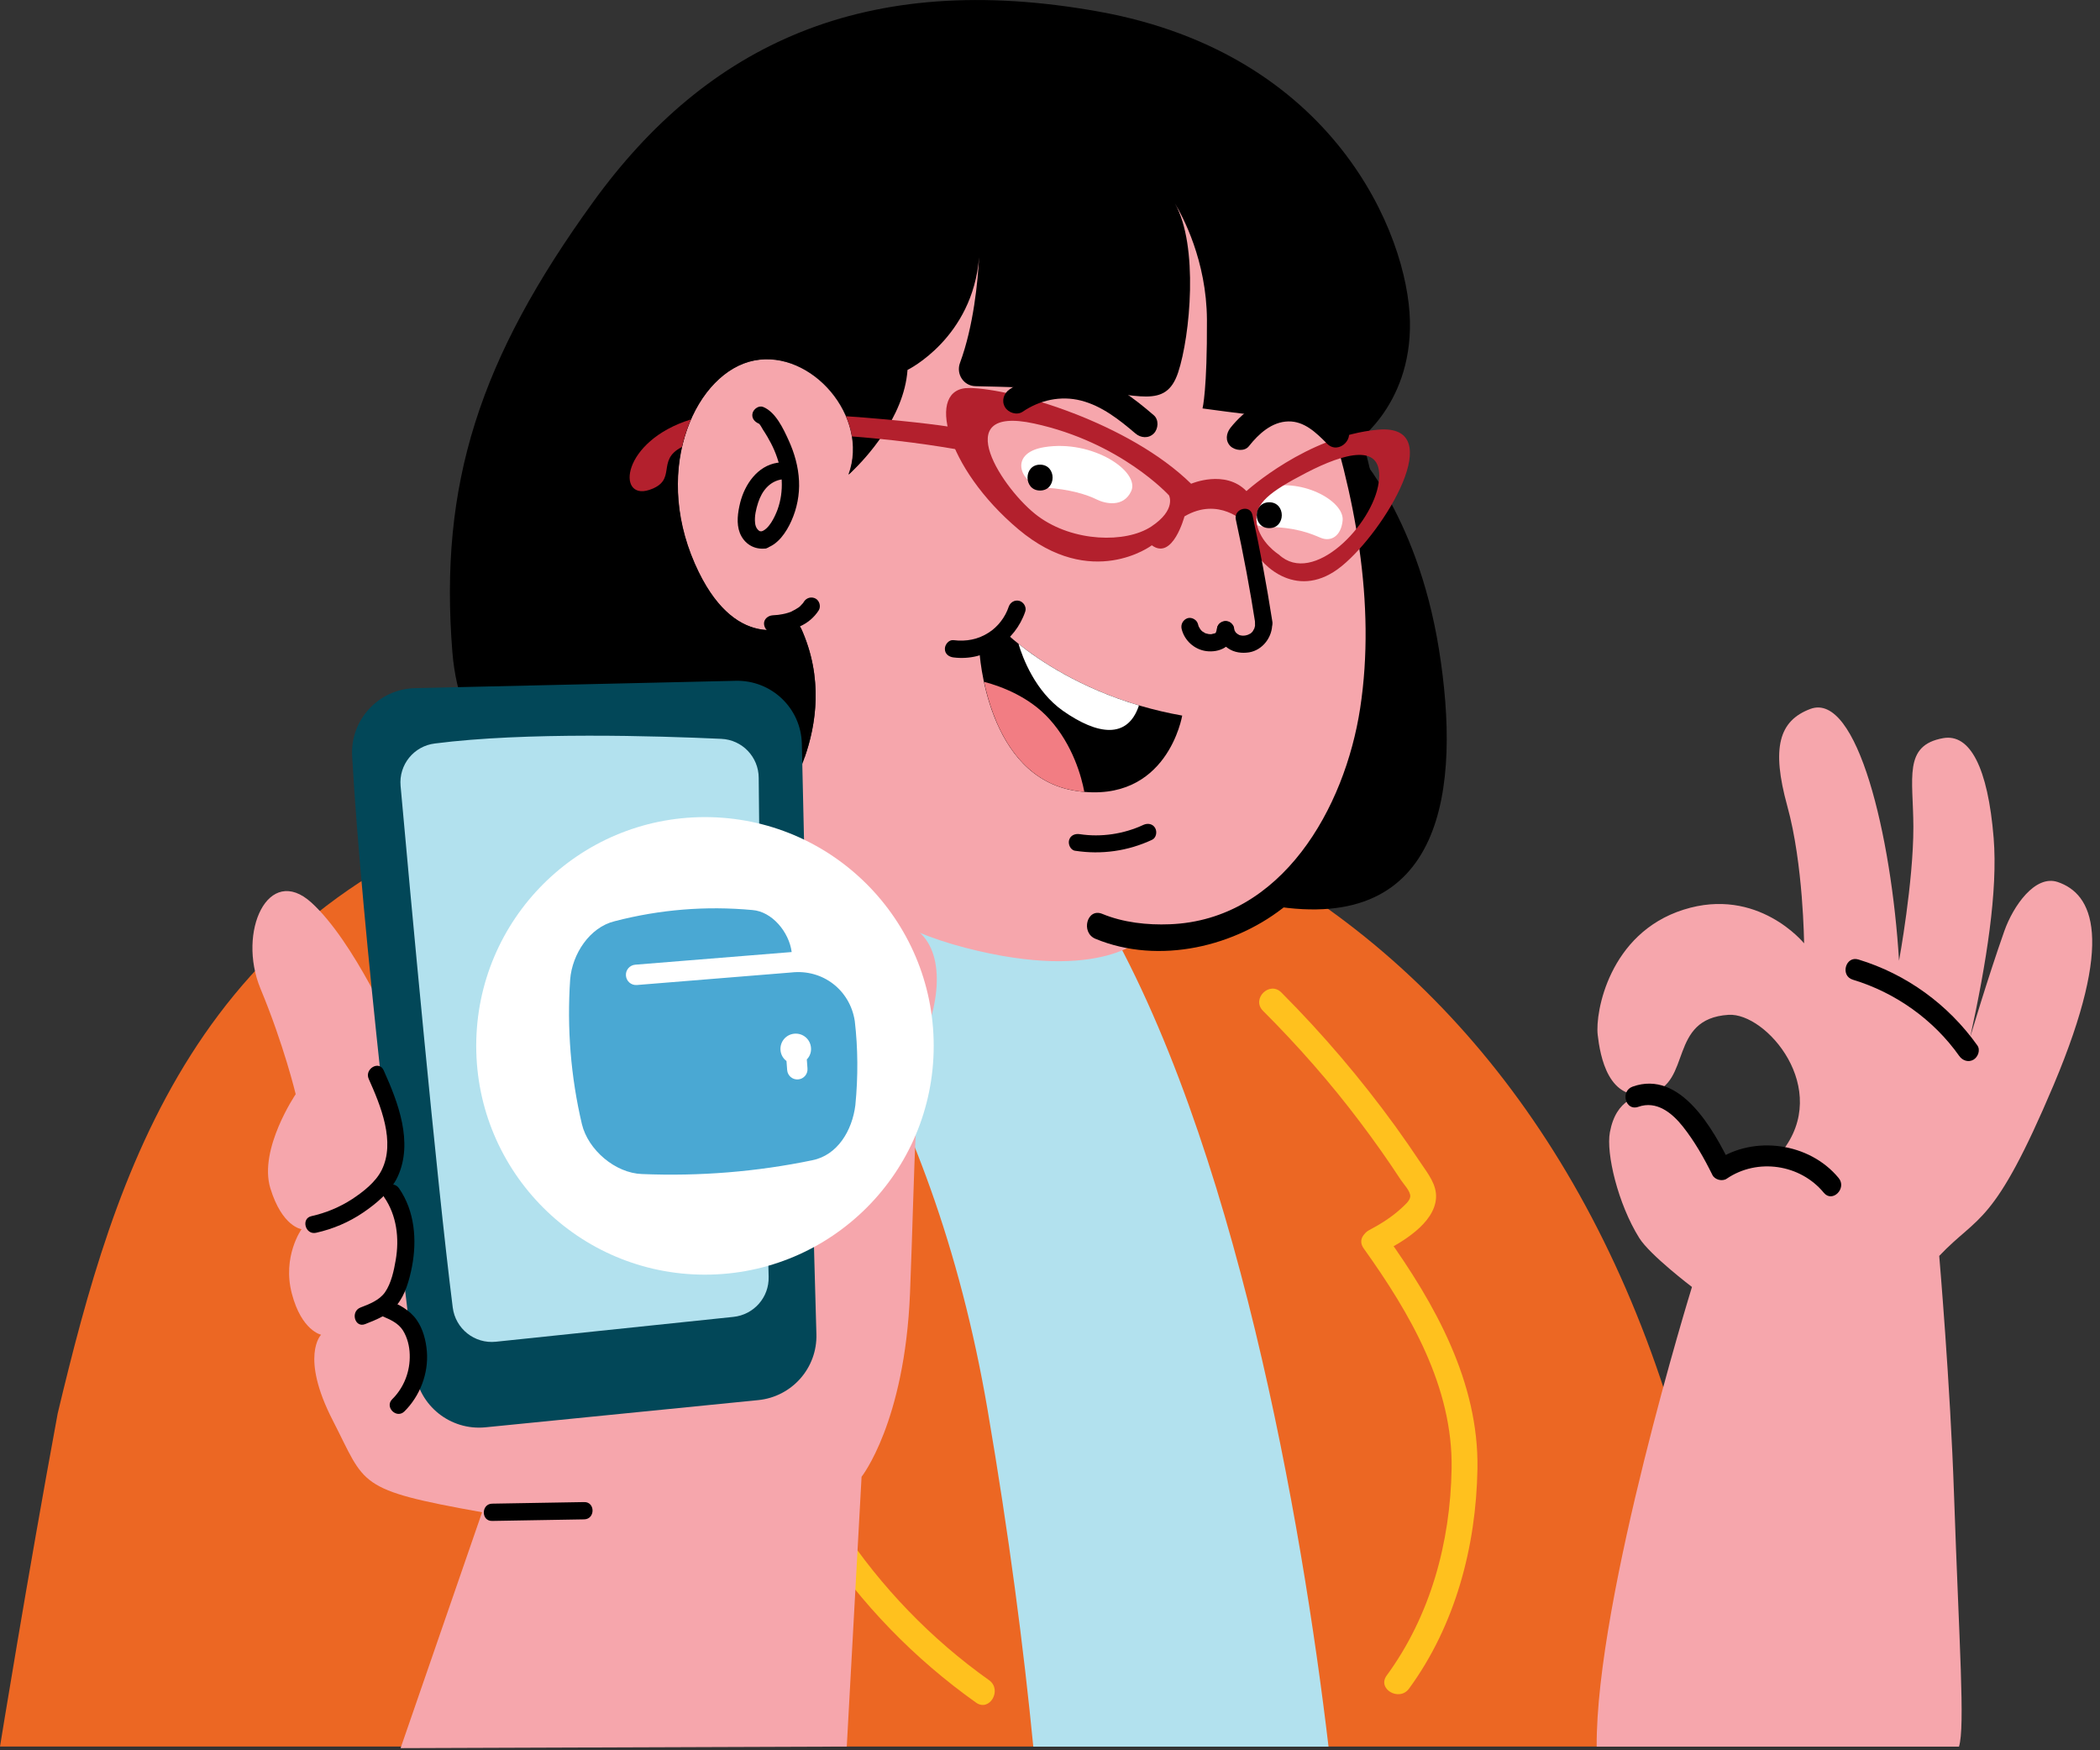 <svg width="186" height="155" viewBox="0 0 186 155" fill="none" xmlns="http://www.w3.org/2000/svg">
<rect x="0" y="0" width="186" height="155" fill="#333333" stroke="none"/>
<g clip-path="url(#clip0_243_1531)">
<path d="M5.11 125.17C2.41 139.78 0 154.67 0 154.67H155.84C154.79 149.59 152.12 142.19 150.75 135.68C139.11 79.88 95.09 57.15 47.67 71C17.26 79.9 10.21 103.85 5.11 125.17Z" fill="#EC6723"/>
<path d="M58.39 68.5C69.53 78.5 82.54 95.94 87.48 124.9C89.37 135.95 90.66 145.88 91.52 154.68H117.67C115.32 134.85 109.44 100.85 97.33 80.42C94.62 75.83 92 71.88 89.5 68.5C79.67 66.58 69.18 66.56 58.39 68.5Z" fill="#B2E1EE"/>
<path d="M111.86 89.51C114.94 92.59 117.83 95.87 120.45 99.35C121.72 101.03 122.93 102.74 124.08 104.5C124.32 104.86 124.93 105.49 124.91 105.95C124.89 106.34 124.4 106.73 124.14 106.98C123.29 107.77 122.3 108.39 121.28 108.93C119.97 109.62 121.13 111.6 122.44 110.91C124.2 109.99 127.03 108.36 127.19 106.11C127.27 104.92 126.49 103.96 125.86 103.02C125.12 101.91 124.36 100.81 123.58 99.73C120.53 95.53 117.16 91.57 113.49 87.89C112.44 86.84 110.82 88.46 111.86 89.51Z" fill="#FFC11E"/>
<path d="M87.6 148.79C82.47 145.15 78.04 140.55 74.57 135.32C73.76 134.1 71.77 135.24 72.59 136.48C76.29 142.06 80.99 146.9 86.45 150.78C87.65 151.63 88.8 149.64 87.6 148.79Z" fill="#FFC11E"/>
<path d="M119.69 39.49C119.69 39.49 125.47 45.18 127.45 57.5C129.43 69.82 127.91 82.77 112.67 80.21C112.67 80.22 126.86 70.14 119.69 39.49Z" fill="black"/>
<path d="M101.37 82.94C101.37 82.94 97.73 87.1 85.49 83.93C73.25 80.76 68.49 72.31 68.49 72.31C68.49 72.31 75.15 64.08 70.72 55.16C70.72 55.16 65.3 58.52 61.52 49.9C57.74 41.27 61.72 32.92 66.79 31.93C71.86 30.94 77.03 36.91 75.14 42.03C75.14 42.03 79.22 38.79 78.72 30.94C78.22 23.08 78.22 23.08 78.22 23.08L86.87 19.3L103.62 16.32L118.34 27.46L118.53 35.77C118.53 35.77 124.35 52.03 121.17 65.11C117.99 78.19 108.2 84.12 101.37 82.94Z" fill="#F6A6AC"/>
<path d="M124.88 28.44C125.04 36.17 119.69 39.5 119.69 39.5L118.36 36.45C117.96 38.36 117.28 37.47 113.55 37.05C109.81 36.63 106.51 36.17 106.51 36.17C106.51 36.17 106.93 34.54 106.9 28.31C106.87 23.08 104.74 19.13 104.06 18.01C106.18 21.73 105.42 29.75 104.35 32.98C103.24 36.31 100.78 34.82 95.78 34.54C92.63 34.36 88.8 34.25 86.4 34.2C85.35 34.18 84.66 33.12 85.03 32.13C86.24 28.86 86.61 24.87 86.72 22.78C86.15 29.95 80.38 32.76 80.38 32.76C80.08 37.01 76.58 40.68 75.49 41.73C75.42 41.8 75.36 41.85 75.32 41.89C75.29 41.92 75.27 41.94 75.25 41.96C75.23 41.98 75.22 41.99 75.21 41.99C75.18 42.02 75.17 42.02 75.17 42.02C77.06 36.9 71.88 30.93 66.81 31.92C61.73 32.91 57.76 41.27 61.54 49.9C65.01 57.82 69.88 55.62 70.63 55.21C70.72 55.32 70.83 55.46 70.95 55.64C70.95 55.64 70.95 55.64 70.96 55.65C74.91 64.37 68.5 72.3 68.5 72.3C58.6 80.6 41.28 72.71 40.07 57.78C38.87 42.85 42.48 31.77 52.54 17.88C62.59 4 76.55 -2.72 97.34 1.03C118.13 4.78 124.71 20.72 124.88 28.44Z" fill="black"/>
<path d="M61.2 37.14C60.87 37.9 60.6 38.72 60.39 39.59C58.05 40.78 60.08 42.54 57.49 43.39C54.62 44.32 55 39.07 61.2 37.14Z" fill="#B3202D"/>
<path d="M85.68 39.97C85.68 39.97 82.21 39.27 77.43 38.82C76.79 38.76 76.14 38.7 75.46 38.65C75.36 38.04 75.18 37.44 74.93 36.86C76.08 36.94 77.13 37.02 78.09 37.11C82.53 37.5 84.95 37.92 84.95 37.92L85.68 39.97Z" fill="#B3202D"/>
<path d="M92.49 39.6C89.12 40.15 90.49 43.07 92.61 43.19C94.73 43.31 96.31 43.82 97.11 44.22C97.91 44.62 99.51 44.96 100.19 43.5C101 41.76 96.78 38.9 92.49 39.6Z" fill="white"/>
<path d="M111.89 43.27C109.69 44.01 109.75 46.64 112.24 46.66C114.72 46.69 116.02 47.22 116.96 47.62C117.9 48.02 118.79 47.46 118.92 46.08C119.07 44.32 115.11 42.18 111.89 43.27Z" fill="white"/>
<path d="M97.03 83.14C102.64 85.46 109.5 83.85 114.04 80.08C122.68 72.89 124.04 60.37 122.81 49.91C122.18 44.56 120.95 39.29 119.24 34.18C118.77 32.79 116.56 33.38 117.03 34.79C119.99 43.63 121.9 53.41 120.47 62.73C119.12 71.54 113.55 81.47 103.61 81.85C101.62 81.93 99.49 81.7 97.63 80.93C96.28 80.37 95.69 82.59 97.03 83.14Z" fill="black"/>
<path d="M122.07 38.05C115.78 38.6 110.4 43.49 110.4 43.49C108.5 41.54 105.5 42.84 105.5 42.84C100.01 37.46 89.77 34.41 85.85 34.36C81.94 34.3 83.73 41.43 90.21 46.88C96.69 52.32 102.02 48.29 102.02 48.29C103.87 49.66 104.91 45.73 104.91 45.73C107.95 43.94 110.24 46.27 110.24 46.27C110.24 46.27 110.24 46.92 111 48.55C111.76 50.19 115.03 53.24 118.84 50.13C122.65 47.03 128.36 37.51 122.07 38.05ZM101.97 46.63C99.71 48.12 95.06 48.01 91.95 45.72C88.85 43.44 83.87 35.84 91.57 37.5C99.27 39.16 103.54 43.87 103.54 43.87C103.54 43.87 104.22 45.14 101.97 46.63ZM122.11 42.75C121.6 46.44 116.31 51.95 113.27 49.11C113.27 49.11 111.58 48.05 111.31 46.32C111.04 44.59 112.49 43.53 115.75 41.84C119.01 40.16 122.63 39.07 122.11 42.75Z" fill="#B3202D"/>
<path d="M104.66 55.7C104.91 56.73 105.79 57.52 106.84 57.66C107.38 57.73 107.98 57.65 108.46 57.36C108.96 57.05 109.18 56.54 109.28 55.99C109.35 55.6 109.17 55.15 108.75 55.05C108.37 54.96 107.89 55.16 107.81 55.58C107.8 55.66 107.78 55.73 107.76 55.81C107.75 55.85 107.68 56.01 107.69 56.04C107.74 55.94 107.75 55.91 107.72 55.96C107.71 55.98 107.7 56 107.69 56.02C107.68 56.05 107.65 56.07 107.64 56.1C107.71 56.01 107.73 55.99 107.69 56.03C107.67 56.05 107.66 56.06 107.64 56.08C107.65 56.04 107.76 56.01 107.66 56.05C107.64 56.06 107.61 56.08 107.59 56.09C107.54 56.11 107.56 56.11 107.65 56.07C107.62 56.07 107.58 56.1 107.55 56.1C107.47 56.12 107.37 56.13 107.3 56.16C107.41 56.15 107.43 56.14 107.37 56.15C107.34 56.15 107.32 56.15 107.29 56.16C107.26 56.16 107.22 56.16 107.19 56.16C107.14 56.16 107.09 56.16 107.03 56.15C106.89 56.14 107.15 56.18 107.05 56.15C106.97 56.13 106.88 56.11 106.8 56.09C106.78 56.08 106.77 56.08 106.75 56.07C106.7 56.05 106.72 56.06 106.81 56.1C106.78 56.1 106.72 56.06 106.7 56.04C106.63 56 106.57 55.96 106.5 55.92C106.42 55.87 106.64 56.05 106.52 55.94C106.49 55.91 106.46 55.89 106.43 55.86C106.4 55.83 106.37 55.8 106.35 55.77C106.33 55.75 106.25 55.64 106.32 55.74C106.39 55.84 106.31 55.73 106.3 55.7C106.28 55.67 106.26 55.63 106.24 55.6C106.22 55.57 106.2 55.53 106.18 55.5C106.11 55.38 106.22 55.62 106.19 55.53C106.16 55.45 106.13 55.37 106.11 55.28C106.02 54.89 105.55 54.62 105.17 54.75C104.79 54.89 104.56 55.28 104.66 55.7Z" fill="black"/>
<path d="M107.8 55.96C107.88 56.56 108.28 57.08 108.77 57.41C109.32 57.79 110 57.87 110.64 57.77C111.84 57.57 112.71 56.41 112.68 55.21C112.67 54.81 112.34 54.43 111.92 54.45C111.52 54.47 111.14 54.79 111.16 55.21C111.16 55.26 111.16 55.31 111.16 55.36C111.16 55.38 111.16 55.39 111.16 55.41C111.15 55.48 111.15 55.48 111.16 55.41C111.17 55.34 111.17 55.34 111.16 55.41C111.16 55.43 111.15 55.44 111.15 55.46C111.14 55.51 111.13 55.56 111.11 55.61C111.1 55.63 111.1 55.64 111.09 55.66C111.06 55.74 111.07 55.72 111.11 55.62C111.12 55.64 111.06 55.72 111.05 55.74C111.03 55.78 111.01 55.81 110.99 55.85C110.98 55.87 110.96 55.89 110.95 55.91C110.92 55.96 110.93 55.94 110.99 55.86C110.97 55.92 110.86 56.01 110.82 56.05C110.8 56.07 110.78 56.08 110.76 56.1C110.72 56.14 110.73 56.12 110.81 56.06C110.8 56.09 110.72 56.12 110.7 56.13C110.66 56.15 110.62 56.17 110.58 56.19C110.43 56.28 110.73 56.14 110.57 56.2C110.48 56.23 110.39 56.26 110.29 56.28C110.15 56.31 110.26 56.26 110.31 56.28C110.28 56.27 110.18 56.29 110.15 56.29C110.11 56.29 110.06 56.29 110.02 56.29C109.88 56.28 110 56.26 110.04 56.3C110.02 56.28 109.91 56.27 109.89 56.27C109.84 56.26 109.8 56.24 109.75 56.23C109.67 56.21 109.86 56.29 109.74 56.22C109.69 56.19 109.64 56.16 109.59 56.13C109.47 56.06 109.67 56.21 109.6 56.14C109.57 56.11 109.54 56.08 109.51 56.06C109.5 56.05 109.4 55.96 109.41 55.95C109.47 56.03 109.49 56.05 109.45 56C109.44 55.98 109.42 55.96 109.41 55.94C109.39 55.9 109.37 55.87 109.35 55.83C109.29 55.71 109.36 55.8 109.36 55.85C109.36 55.82 109.32 55.73 109.32 55.71C109.31 55.66 109.3 55.61 109.29 55.56C109.27 55.38 109.08 55.19 108.94 55.1C108.78 55 108.53 54.96 108.35 55.02C108.17 55.08 107.99 55.19 107.89 55.37C107.77 55.56 107.77 55.74 107.8 55.96Z" fill="black"/>
<path d="M112.68 54.96C112.19 51.82 111.61 48.7 110.93 45.6C110.72 44.64 109.25 45.05 109.46 46.01C110.14 49.11 110.72 52.23 111.21 55.37C111.27 55.78 111.79 56 112.15 55.9C112.59 55.78 112.75 55.37 112.68 54.96Z" fill="black"/>
<path d="M90.58 36.46C92.09 35.43 93.94 35.02 95.73 35.47C97.59 35.94 99.14 37.17 100.57 38.39C101.04 38.79 101.73 38.85 102.19 38.39C102.6 37.98 102.66 37.17 102.19 36.77C100.42 35.25 98.48 33.74 96.15 33.22C93.85 32.7 91.37 33.15 89.42 34.48C88.91 34.83 88.68 35.49 89.01 36.05C89.3 36.55 90.06 36.81 90.58 36.46Z" fill="black"/>
<path d="M110.62 39.51C111.49 38.41 112.65 37.35 114.11 37.32C115.52 37.29 116.57 38.31 117.54 39.29C118.58 40.34 120.2 38.72 119.16 37.67C117.79 36.29 116.16 34.98 114.1 35.03C112.02 35.08 110.24 36.31 108.98 37.89C108.6 38.38 108.51 39.04 108.98 39.51C109.4 39.91 110.24 40 110.62 39.51Z" fill="black"/>
<path d="M92.12 43.44C93.6 43.44 93.6 41.15 92.12 41.15C90.64 41.15 90.64 43.44 92.12 43.44Z" fill="black"/>
<path d="M112.42 46.77C113.9 46.77 113.9 44.48 112.42 44.48C110.94 44.48 110.94 46.77 112.42 46.77Z" fill="black"/>
<path d="M84.45 58.22C87.26 58.58 89.92 56.8 90.81 54.15C90.94 53.76 90.66 53.31 90.28 53.21C89.86 53.1 89.47 53.35 89.34 53.74C89.04 54.64 88.4 55.49 87.59 56.01C86.64 56.63 85.58 56.83 84.45 56.69C84.04 56.64 83.69 57.08 83.69 57.45C83.68 57.91 84.04 58.17 84.45 58.22Z" fill="black"/>
<path d="M88.74 55.72C88.74 55.72 94.3 61.53 104.71 63.37C104.71 63.37 103.41 71.21 95.37 70.05C87.33 68.89 86.75 57.66 86.75 57.66L88.74 55.72Z" fill="black"/>
<path d="M100.88 62.47C99.88 65.48 97.21 65.09 94.15 62.95C91.69 61.22 90.58 58.26 90.21 57.02C92.08 58.51 95.68 60.93 100.88 62.47Z" fill="white"/>
<path d="M96.04 70.12C95.83 70.11 95.61 70.09 95.38 70.05C89.89 69.26 87.88 63.77 87.16 60.38C88.75 60.8 91.18 61.73 92.93 63.66C95.05 65.99 95.8 68.85 96.04 70.12Z" fill="#F27D83"/>
<path d="M101.27 73.05C99.53 73.86 97.52 74.16 95.63 73.87C95.22 73.81 94.81 73.97 94.69 74.4C94.59 74.76 94.81 75.28 95.22 75.34C97.56 75.7 99.9 75.37 102.04 74.37C102.41 74.2 102.51 73.66 102.31 73.32C102.09 72.94 101.64 72.88 101.27 73.05Z" fill="black"/>
<path d="M67.4 47.08C67.53 47.06 67.32 47.05 67.3 47.04C67.23 47.01 67.17 46.96 67.11 46.89C66.98 46.75 66.9 46.54 66.88 46.32C66.81 45.72 66.97 45.07 67.15 44.51C67.49 43.46 68.18 42.61 69.27 42.45C69.68 42.39 69.9 41.87 69.8 41.51C69.68 41.07 69.27 40.91 68.86 40.98C67.09 41.25 65.97 42.89 65.56 44.51C65.35 45.37 65.2 46.35 65.53 47.2C65.91 48.15 66.79 48.7 67.81 48.57C68.22 48.51 68.44 47.99 68.34 47.63C68.21 47.17 67.81 47.02 67.4 47.08Z" fill="black"/>
<path d="M67.2 37.51C67.32 37.56 67.5 37.93 67.57 38.04C67.71 38.25 67.84 38.46 67.97 38.68C68.19 39.06 68.4 39.45 68.57 39.85C68.94 40.71 69.2 41.65 69.24 42.59C69.28 43.46 69.16 44.33 68.86 45.15C68.62 45.78 68.11 46.89 67.39 47.08C66.44 47.33 66.84 48.81 67.8 48.55C68.9 48.26 69.65 47.12 70.09 46.14C70.59 45.03 70.83 43.8 70.77 42.59C70.71 41.33 70.37 40.13 69.85 38.99C69.38 37.96 68.7 36.49 67.6 36.04C67.22 35.88 66.76 36.21 66.66 36.57C66.54 37.01 66.82 37.35 67.2 37.51Z" fill="black"/>
<path d="M71.2 53.29C71.18 53.33 71.05 53.54 71.16 53.36C71.12 53.42 71.07 53.47 71.02 53.52C70.93 53.62 70.82 53.75 70.7 53.81C70.88 53.72 70.68 53.82 70.64 53.85C70.58 53.89 70.52 53.93 70.45 53.97C70.33 54.04 70.21 54.1 70.09 54.16C70.04 54.18 70.06 54.17 70.15 54.14C70.11 54.16 70.07 54.17 70.03 54.19C69.95 54.22 69.87 54.25 69.79 54.27C69.63 54.32 69.47 54.36 69.3 54.39C69.22 54.41 69.13 54.42 69.05 54.43C69.01 54.44 68.97 54.44 68.92 54.45C69.02 54.44 69.02 54.44 68.93 54.45C68.76 54.47 68.59 54.48 68.43 54.49C68.03 54.52 67.65 54.82 67.67 55.25C67.69 55.64 68.01 56.04 68.43 56.01C69.27 55.96 70.08 55.82 70.85 55.47C71.53 55.17 72.11 54.68 72.51 54.06C72.73 53.72 72.59 53.2 72.24 53.01C71.87 52.81 71.43 52.93 71.2 53.29Z" fill="black"/>
<path d="M23.07 87.55C25.16 92.57 26.19 96.9 26.19 96.9C26.19 96.9 22.9 101.75 23.94 105.21C24.99 108.66 26.71 108.85 26.71 108.85C26.71 108.85 24.98 111.27 25.85 114.56C26.71 117.85 28.44 118.2 28.44 118.2C28.44 118.2 26.54 120.1 29.49 125.82C32.43 131.53 31.51 131.92 42.7 133.92L35.48 154.81L75 154.67L76.31 130.78C76.31 130.78 80.13 125.97 80.6 114.55C81.06 103.12 80.98 94.86 82.34 90.53C83.69 86.2 83.03 82.02 78.94 81.49C74.84 80.97 71.21 87.55 70.51 92.74L35.02 91.74C35.02 91.74 31.39 83.39 27.58 79.93C23.76 76.47 20.99 82.52 23.07 87.55Z" fill="#F6A6AC"/>
<path d="M36.74 121.41C35.3 109.64 32.03 81.99 31.19 66.96C31.01 63.74 33.54 61.01 36.77 60.94L65.17 60.29C68.33 60.22 70.95 62.71 71.02 65.87C71.27 77 71.84 101.92 72.31 118.14C72.4 121.14 70.15 123.69 67.16 123.99L42.99 126.4C39.89 126.7 37.12 124.49 36.74 121.41Z" fill="#024758"/>
<path d="M35.48 69.6C36.29 78.62 38.65 104.31 40.1 115.79C40.34 117.67 42.03 119.02 43.92 118.82L64.96 116.62C66.77 116.43 68.13 114.89 68.08 113.07C67.86 104.21 67.26 79.43 67.2 68.88C67.19 67.03 65.74 65.51 63.88 65.43C58.22 65.17 46.54 64.81 38.53 65.84C36.66 66.06 35.31 67.72 35.48 69.6Z" fill="#B2E1EE"/>
<path d="M28 109.17C29.48 108.84 30.9 108.24 32.15 107.39C33.33 106.59 34.6 105.54 35.22 104.21C36.63 101.16 35.26 97.62 33.98 94.78C33.58 93.88 32.26 94.66 32.66 95.55C33.7 97.88 35.06 101.12 33.8 103.63C33.27 104.69 32.16 105.55 31.19 106.19C30.08 106.91 28.87 107.41 27.58 107.7C26.64 107.91 27.04 109.39 28 109.17Z" fill="black"/>
<path d="M34.02 106.01C35.14 107.63 35.38 109.66 35.05 111.58C34.89 112.52 34.65 113.65 34.1 114.44C33.6 115.15 32.71 115.49 31.93 115.79C31.02 116.14 31.42 117.62 32.34 117.26C33.36 116.86 34.44 116.43 35.15 115.57C35.91 114.65 36.26 113.33 36.49 112.17C36.94 109.82 36.74 107.25 35.34 105.23C34.78 104.43 33.46 105.19 34.02 106.01Z" fill="black"/>
<path d="M33.89 116.57C34.57 116.86 35.28 117.17 35.69 117.82C36.08 118.45 36.27 119.21 36.29 119.95C36.34 121.43 35.79 122.87 34.74 123.91C34.04 124.6 35.12 125.68 35.82 124.99C37.2 123.62 37.96 121.64 37.81 119.69C37.73 118.71 37.47 117.69 36.9 116.88C36.25 115.96 35.3 115.51 34.3 115.09C33.92 114.93 33.46 115.26 33.36 115.62C33.24 116.07 33.51 116.41 33.89 116.57Z" fill="black"/>
<path d="M51.74 133.02C49.02 133.07 46.31 133.11 43.59 133.16C42.61 133.18 42.6 134.71 43.59 134.69C46.31 134.64 49.02 134.6 51.74 134.55C52.73 134.53 52.73 133 51.74 133.02Z" fill="black"/>
<path d="M120.78 110.55C124.89 116.3 128.7 122.82 128.57 130.08C128.46 136.59 126.7 143.08 122.82 148.38C121.95 149.57 123.94 150.72 124.8 149.54C128.9 143.93 130.74 136.97 130.86 130.08C130.99 122.4 127.11 115.48 122.75 109.39C121.91 108.21 119.92 109.35 120.78 110.55Z" fill="#FFC11E"/>
<path d="M62.44 112.88C73.629 112.88 82.7 103.81 82.7 92.62C82.7 81.431 73.629 72.36 62.44 72.36C51.251 72.36 42.18 81.431 42.18 92.62C42.18 103.81 51.251 112.88 62.44 112.88Z" fill="white"/>
<path d="M171.76 111.22C171.76 111.22 172.74 122.6 173.07 132.35C173.53 145.7 174.06 152.89 173.51 154.68H141.42C141.34 141.53 149.86 113.97 149.86 113.97C149.86 113.97 146.13 111.14 145.19 109.63C143.3 106.61 142.24 102.13 142.59 100.27C143.15 97.27 145.09 96.97 146.47 96.74C149.56 96.23 152.35 102.92 152.35 102.92C154.82 101.41 157.8 102.01 157.8 102.01C162.27 96.42 156.43 89.66 153.1 89.87C147.72 90.21 149.89 95.9 146.16 96.83C142.43 97.75 141.72 93.45 141.51 91.64C141.28 89.65 142.52 82.65 149.11 80.56C155.7 78.47 159.79 83.54 159.79 83.54C159.79 83.54 159.73 76.52 158.3 71.37C156.88 66.21 157.57 63.82 160.35 62.78C164.49 61.24 167.53 74 168.2 85.08C168.2 85.08 169.48 78.11 169.47 73.22C169.46 68.91 168.55 66.01 172.1 65.37C174.48 64.94 176.07 67.95 176.58 74.2C176.96 78.88 175.95 85.25 174.5 91.86C174.5 91.86 176.04 86.66 177.53 82.44C178.31 80.24 180.25 77.43 182.26 78.11C185.34 79.16 187.36 83.12 181.89 96.09C176.56 108.69 175.27 107.52 171.76 111.22Z" fill="#F6A6AC"/>
<path d="M164.11 86.76C167.88 87.9 171.25 90.29 173.53 93.51C173.82 93.92 174.34 94.11 174.8 93.84C175.2 93.6 175.43 92.98 175.13 92.57C172.55 88.95 168.85 86.26 164.6 84.97C163.46 84.62 162.97 86.42 164.11 86.76Z" fill="black"/>
<path d="M145.1 98.02C146.72 97.44 148.09 98.55 149.05 99.76C150.09 101.07 150.93 102.55 151.67 104.05C151.88 104.48 152.55 104.65 152.94 104.38C155.66 102.53 159.46 103.1 161.54 105.63C162.3 106.55 163.61 105.23 162.85 104.32C160.27 101.19 155.35 100.5 152 102.78C152.42 102.89 152.85 103 153.27 103.11C151.78 100.06 148.84 94.71 144.6 96.23C143.49 96.63 143.97 98.42 145.1 98.02Z" fill="black"/>
<path fill-rule="evenodd" clip-rule="evenodd" d="M75.71 90.43C75.3 87.69 72.88 85.8 70.08 86.12L56.41 87.23C55.91 87.27 55.48 86.9 55.44 86.4C55.4 85.9 55.77 85.47 56.27 85.43L70.12 84.31C69.89 82.54 68.38 80.72 66.64 80.59C62.52 80.21 58.45 80.54 54.44 81.58C52.22 82.12 50.68 84.49 50.5 86.74C50.21 91.06 50.55 95.34 51.54 99.55C52.09 101.84 54.5 103.89 56.86 103.97C61.97 104.18 67.02 103.77 71.94 102.75C74.17 102.31 75.48 100.13 75.76 97.87C76.01 95.33 75.99 92.82 75.71 90.43ZM71.46 93.82L71.52 94.62C71.56 95.12 71.19 95.55 70.69 95.59C70.19 95.63 69.76 95.26 69.72 94.76L69.66 93.96C69.36 93.74 69.16 93.39 69.13 93C69.07 92.25 69.62 91.6 70.37 91.54C71.12 91.48 71.77 92.03 71.83 92.78C71.87 93.18 71.72 93.56 71.46 93.82Z" fill="#4AA8D3"/>
</g>
<defs>
<clipPath id="clip0_243_1531">
<rect width="185.31" height="154.81" fill="white"/>
</clipPath>
</defs>
</svg>
